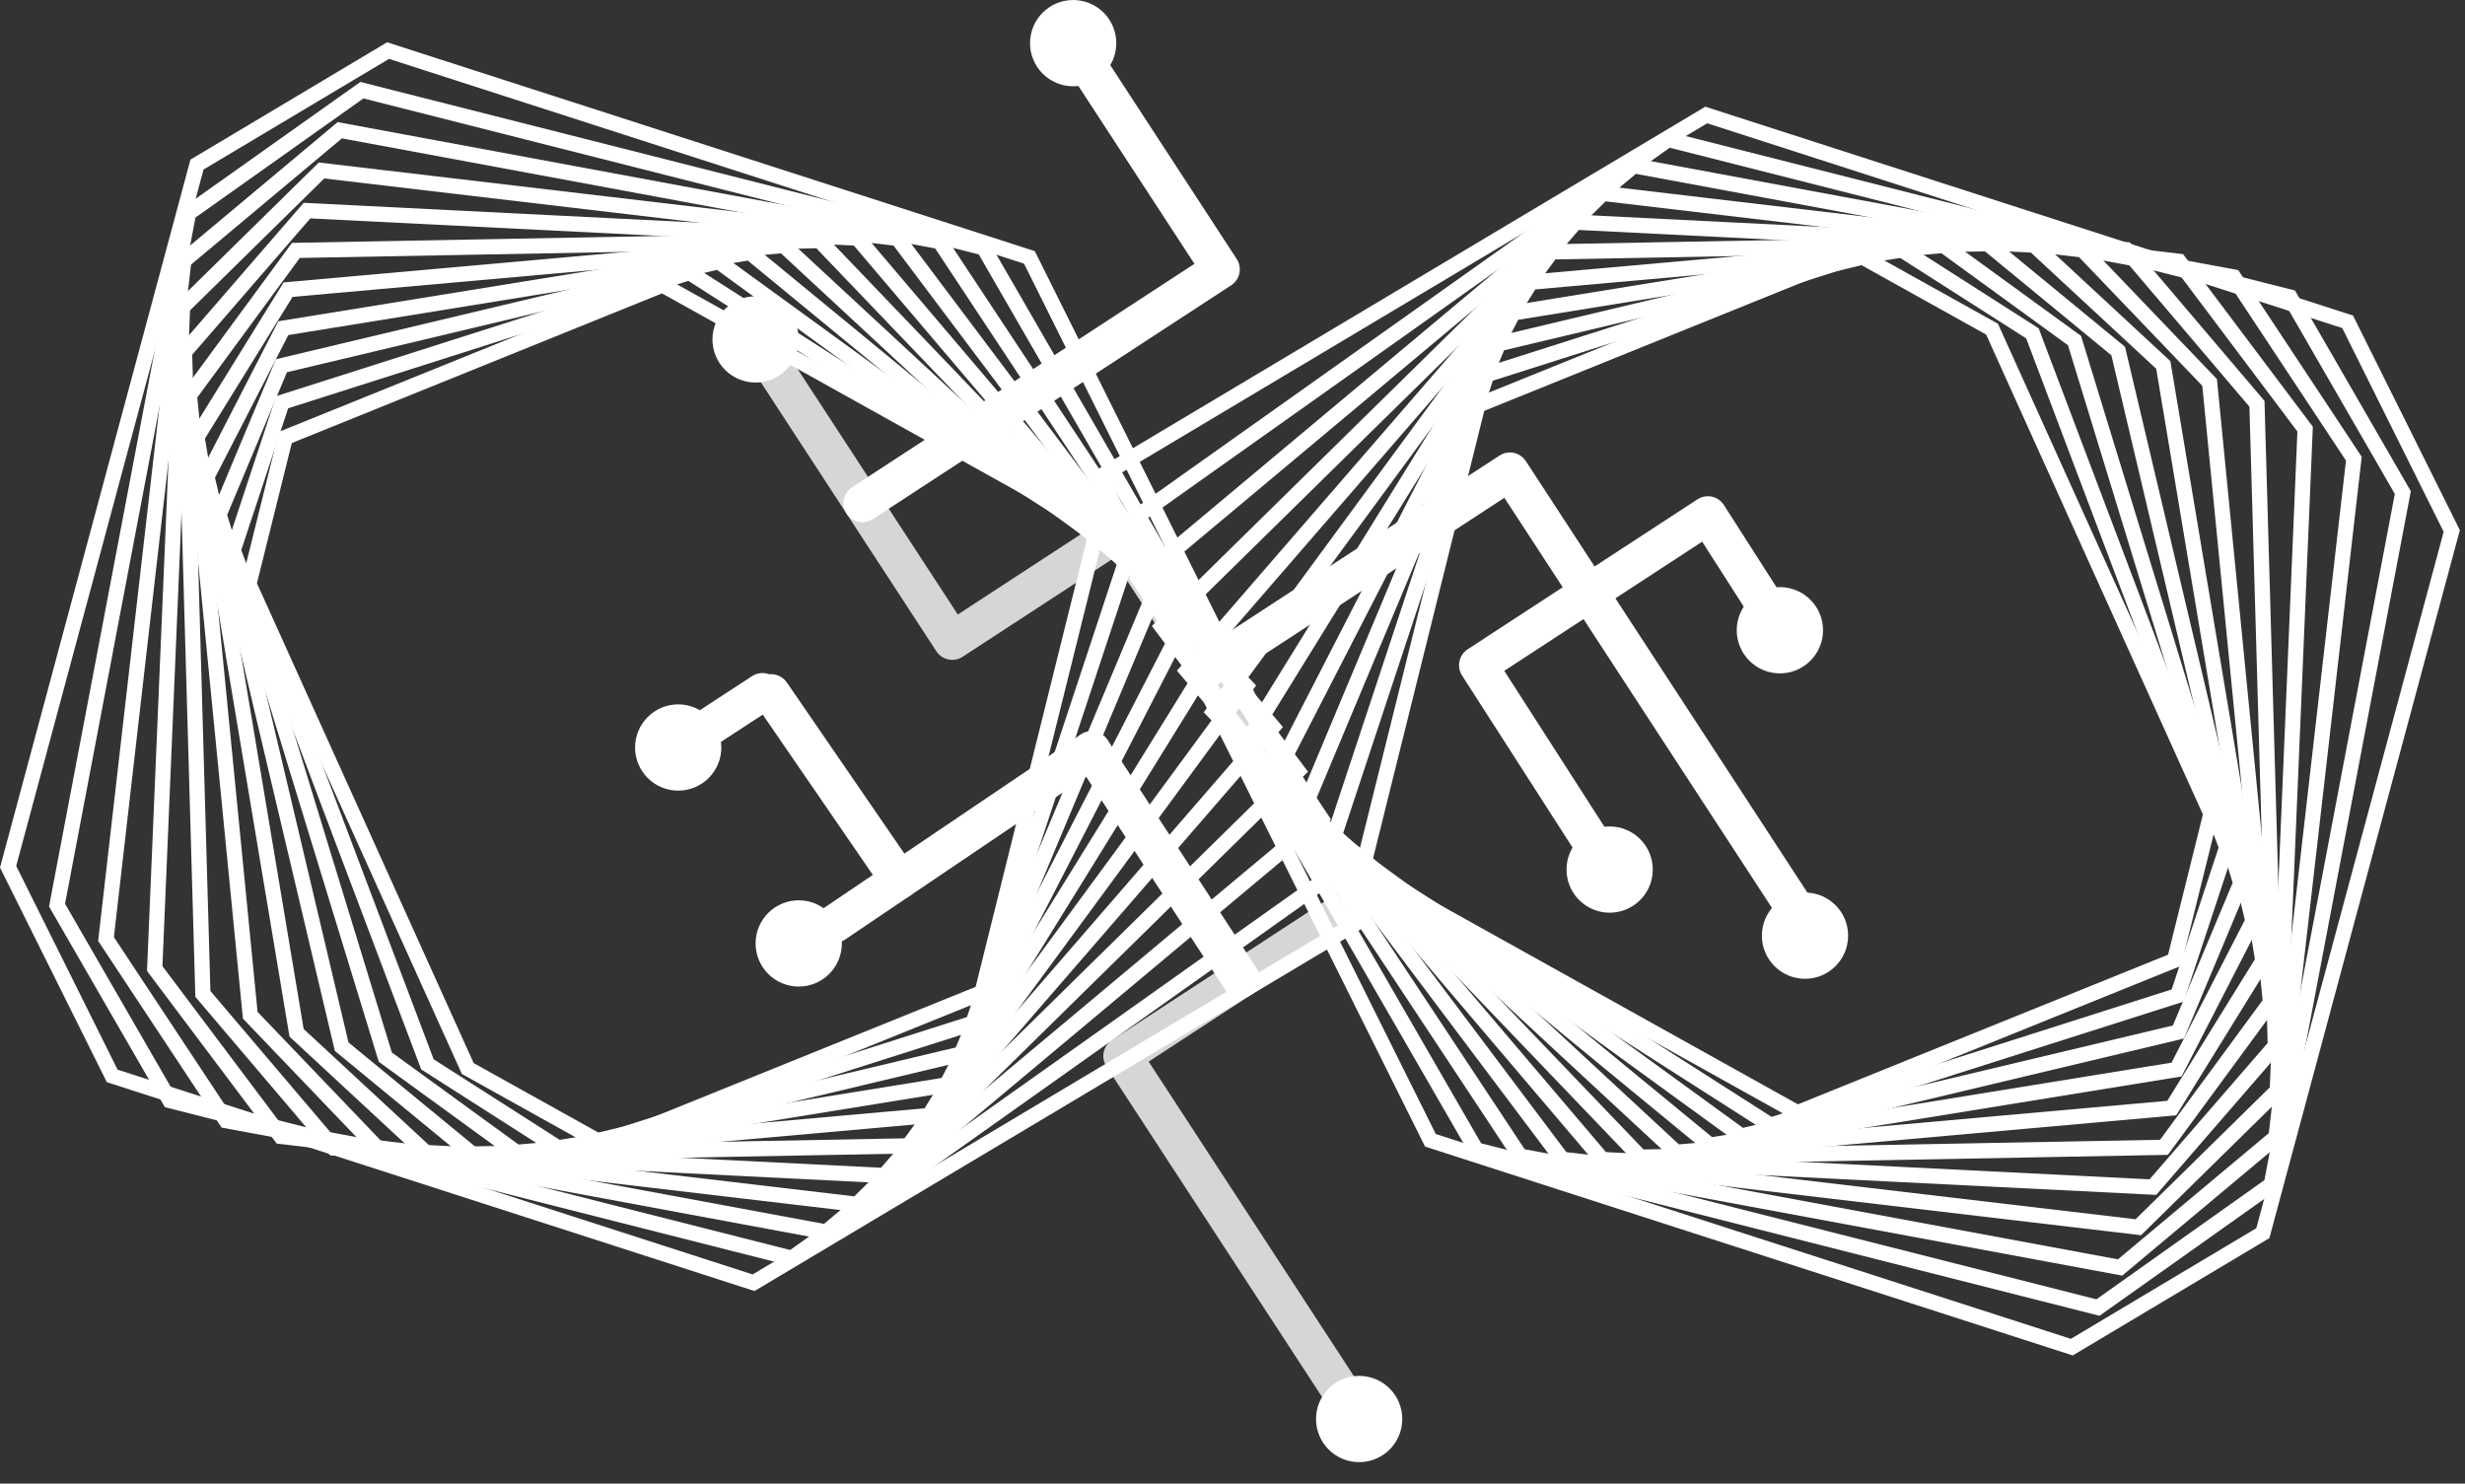 <svg width="108" height="65" viewBox="0 0 108 65" fill="none" xmlns="http://www.w3.org/2000/svg">
<rect x="0" y="0" width="108" height="65" fill="#333333" stroke="none"/>
<g clip-path="url(#clip0_3_45)">
<path d="M10.906 25.586L12.502 19.165L29.026 12.485L48.09 23.106L43.028 43.481L26.504 50.161L20.495 46.814C16.751 38.524 14.651 33.876 10.906 25.586Z" stroke="white" stroke-width="0.667" stroke-miterlimit="10"/>
<path d="M10.216 24.11L12.363 17.621L30.204 11.939L49.444 24.233L42.631 44.823C35.664 47.042 31.757 48.286 24.79 50.505L18.727 46.63C15.403 37.835 13.54 32.905 10.216 24.11Z" stroke="white" stroke-width="0.667" stroke-miterlimit="10"/>
<path d="M9.599 22.542L12.33 16.023C19.81 14.242 24.003 13.243 31.482 11.463L50.782 25.489L42.117 46.175C34.638 47.955 30.444 48.954 22.965 50.735L16.882 46.314C14.038 37.03 12.444 31.826 9.599 22.542Z" stroke="white" stroke-width="0.667" stroke-miterlimit="10"/>
<path d="M9.067 20.885L12.414 14.377L32.859 11.065L52.095 26.878L41.477 47.528L21.032 50.84L14.969 45.856C12.664 36.104 11.372 30.637 9.067 20.885Z" stroke="white" stroke-width="0.667" stroke-miterlimit="10"/>
<path d="M8.63 19.143L12.622 12.69L34.334 10.754L53.372 28.4L40.706 48.873L18.994 50.809L12.994 45.248C11.29 35.053 10.334 29.337 8.63 19.143Z" stroke="white" stroke-width="0.667" stroke-miterlimit="10"/>
<path d="M8.299 17.32L12.964 10.971L35.906 10.541L54.601 30.058L39.798 50.202C30.839 50.369 25.816 50.463 16.856 50.631L10.964 44.48C9.923 33.873 9.34 27.927 8.299 17.32Z" stroke="white" stroke-width="0.667" stroke-miterlimit="10"/>
<path d="M8.085 15.421L13.45 9.227C22.87 9.699 28.151 9.963 37.572 10.435L55.77 31.85L38.746 51.502L14.625 50.294L8.889 43.545C8.575 32.562 8.399 26.404 8.085 15.421Z" stroke="white" stroke-width="0.667" stroke-miterlimit="10"/>
<path d="M7.999 13.452L14.088 7.469L39.329 10.445L56.866 33.778L37.547 52.764L12.306 49.788L6.779 42.434C7.256 31.116 7.523 24.77 7.999 13.452Z" stroke="white" stroke-width="0.667" stroke-miterlimit="10"/>
<path d="M8.054 11.422L14.887 5.706C25.152 7.611 30.908 8.678 41.173 10.583L57.875 35.84L36.195 53.976L9.909 49.099L4.645 41.139C5.976 29.534 6.723 23.027 8.054 11.422Z" stroke="white" stroke-width="0.667" stroke-miterlimit="10"/>
<path d="M8.261 9.338L15.856 3.951C26.495 6.648 32.46 8.16 43.1 10.857L58.784 38.032L34.686 55.125C24.047 52.428 18.081 50.916 7.442 48.219L2.499 39.655C4.749 27.815 6.011 21.177 8.261 9.338Z" stroke="white" stroke-width="0.667" stroke-miterlimit="10"/>
<path d="M8.631 7.21L17.002 2.216C27.976 5.754 34.129 7.738 45.103 11.277L59.576 40.353L33.017 56.198L4.916 47.137L0.355 37.974C3.587 25.959 5.399 19.224 8.631 7.21Z" stroke="white" stroke-width="0.667" stroke-miterlimit="10"/>
<path d="M96.868 35.65L95.273 42.071C88.82 44.68 85.202 46.143 78.749 48.751L59.684 38.13L64.747 17.755C71.2 15.147 74.818 13.684 81.271 11.075L87.279 14.422C91.024 22.712 93.124 27.36 96.868 35.65Z" stroke="white" stroke-width="0.667" stroke-miterlimit="10"/>
<path d="M97.559 37.126L95.412 43.615C88.444 45.834 84.538 47.078 77.57 49.297L58.331 37.003L65.143 16.413C72.111 14.194 76.017 12.95 82.985 10.732L89.048 14.606C92.372 23.401 94.235 28.332 97.559 37.126Z" stroke="white" stroke-width="0.667" stroke-miterlimit="10"/>
<path d="M98.175 38.694L95.444 45.213L76.293 49.773L56.993 35.747L65.658 15.062C73.137 13.281 77.33 12.282 84.81 10.502L90.892 14.922C93.736 24.206 95.331 29.411 98.175 38.694Z" stroke="white" stroke-width="0.667" stroke-miterlimit="10"/>
<path d="M98.707 40.351L95.361 46.859L74.916 50.172L55.679 34.358L66.297 13.709C74.282 12.415 78.758 11.69 86.743 10.396L92.805 15.38C95.11 25.132 96.403 30.599 98.707 40.351Z" stroke="white" stroke-width="0.667" stroke-miterlimit="10"/>
<path d="M99.145 42.093L95.153 48.546C86.674 49.302 81.92 49.726 73.441 50.482L54.403 32.836L67.069 12.363C75.548 11.607 80.302 11.183 88.781 10.427L94.781 15.988C96.485 26.183 97.441 31.899 99.145 42.093Z" stroke="white" stroke-width="0.667" stroke-miterlimit="10"/>
<path d="M99.476 43.917L94.811 50.265C85.851 50.433 80.828 50.527 71.869 50.695L53.173 31.179L67.977 11.035C76.936 10.867 81.959 10.773 90.918 10.605L96.811 16.756C97.852 27.363 98.435 33.31 99.476 43.917Z" stroke="white" stroke-width="0.667" stroke-miterlimit="10"/>
<path d="M99.69 45.816L94.325 52.009L70.203 50.801L52.004 29.386L69.028 9.734C78.448 10.206 83.73 10.47 93.15 10.942L98.885 17.691C99.2 28.674 99.376 34.832 99.69 45.816Z" stroke="white" stroke-width="0.667" stroke-miterlimit="10"/>
<path d="M99.775 47.784L93.687 53.767C83.83 52.605 78.303 51.953 68.446 50.791L50.908 27.458L70.228 8.472C80.085 9.634 85.611 10.286 95.468 11.449L100.995 18.802C100.519 30.12 100.252 36.466 99.775 47.784Z" stroke="white" stroke-width="0.667" stroke-miterlimit="10"/>
<path d="M99.72 49.814L92.888 55.53L66.602 50.653L49.899 25.396L71.58 7.26C81.845 9.165 87.6 10.232 97.866 12.137L103.13 20.097C101.798 31.702 101.052 38.209 99.72 49.814Z" stroke="white" stroke-width="0.667" stroke-miterlimit="10"/>
<path d="M99.514 51.898L91.919 57.285C81.279 54.588 75.314 53.076 64.675 50.38L48.991 23.204L73.089 6.111L100.333 13.017L105.276 21.581C103.025 33.421 101.764 40.059 99.514 51.898Z" stroke="white" stroke-width="0.667" stroke-miterlimit="10"/>
<path d="M99.143 54.026L90.773 59.02C79.799 55.482 73.646 53.498 62.672 49.959L48.198 20.884L74.757 5.038C85.732 8.577 91.884 10.561 102.858 14.099L107.42 23.263C104.188 35.277 102.376 42.013 99.143 54.026Z" stroke="white" stroke-width="0.667" stroke-miterlimit="10"/>
<path opacity="0.8" d="M33.105 14.87L41.722 28.076L48.998 23.328L59.549 39.498L49.173 46.268L59.549 62.169" stroke="white" stroke-width="1.667" stroke-linecap="round" stroke-linejoin="round"/>
<path d="M37.787 22.045L53.486 11.801L47.019 1.89" stroke="white" stroke-width="1.667" stroke-linecap="round" stroke-linejoin="round"/>
<path d="M52.991 29.245L66.154 20.656L78.768 39.987" stroke="white" stroke-width="1.667" stroke-linecap="round" stroke-linejoin="round"/>
<path d="M54.361 42.883L47.823 32.863L39.405 38.551L36.56 40.473" stroke="white" stroke-width="1.667" stroke-linecap="round" stroke-linejoin="round"/>
<path d="M33.786 30.371L39.405 38.551" stroke="white" stroke-width="1.667" stroke-linecap="round" stroke-linejoin="round"/>
<path d="M30.676 32.102L33.405 30.321" stroke="white" stroke-width="1.667" stroke-linecap="round" stroke-linejoin="round"/>
<path d="M70.031 37.353L64.759 29.144L74.827 22.574L77.545 26.821" stroke="white" stroke-width="1.667" stroke-linecap="round" stroke-linejoin="round"/>
<path d="M48.242 1.89C48.242 2.565 47.694 3.113 47.019 3.113C46.343 3.113 45.796 2.565 45.796 1.89C45.796 1.214 46.343 0.667 47.019 0.667C47.694 0.667 48.242 1.214 48.242 1.89Z" fill="white" stroke="white" stroke-width="1.333"/>
<path d="M34.328 14.87C34.328 15.546 33.781 16.093 33.105 16.093C32.429 16.093 31.882 15.546 31.882 14.87C31.882 14.195 32.429 13.647 33.105 13.647C33.781 13.647 34.328 14.195 34.328 14.87Z" fill="white" stroke="white" stroke-width="1.333"/>
<path d="M71.747 38.097C71.747 38.773 71.2 39.32 70.524 39.32C69.849 39.32 69.301 38.773 69.301 38.097C69.301 37.422 69.849 36.874 70.524 36.874C71.2 36.874 71.747 37.422 71.747 38.097Z" fill="white" stroke="white" stroke-width="1.333"/>
<path d="M79.206 27.612C79.206 28.287 78.658 28.835 77.983 28.835C77.307 28.835 76.759 28.287 76.759 27.612C76.759 26.936 77.307 26.389 77.983 26.389C78.658 26.389 79.206 26.936 79.206 27.612Z" fill="white" stroke="white" stroke-width="1.333"/>
<path d="M80.306 40.993C80.306 41.668 79.759 42.216 79.083 42.216C78.408 42.216 77.86 41.668 77.86 40.993C77.86 40.317 78.408 39.77 79.083 39.77C79.759 39.77 80.306 40.317 80.306 40.993Z" fill="white" stroke="white" stroke-width="1.333"/>
<path d="M30.937 32.749C30.937 33.425 30.39 33.972 29.714 33.972C29.039 33.972 28.491 33.425 28.491 32.749C28.491 32.074 29.039 31.526 29.714 31.526C30.39 31.526 30.937 32.074 30.937 32.749Z" fill="white" stroke="white" stroke-width="1.333"/>
<path d="M36.218 41.333C36.218 42.009 35.67 42.556 34.995 42.556C34.319 42.556 33.772 42.009 33.772 41.333C33.772 40.658 34.319 40.11 34.995 40.11C35.67 40.11 36.218 40.658 36.218 41.333Z" fill="white" stroke="white" stroke-width="1.333"/>
<path d="M60.772 62.169C60.772 62.844 60.224 63.392 59.549 63.392C58.873 63.392 58.326 62.844 58.326 62.169C58.326 61.493 58.873 60.946 59.549 60.946C60.224 60.946 60.772 61.493 60.772 62.169Z" fill="white" stroke="white" stroke-width="1.333"/>
</g>
<defs>
<clipPath id="clip0_3_45">
<rect width="107.775" height="64.058" fill="white"/>
</clipPath>
</defs>
</svg>
